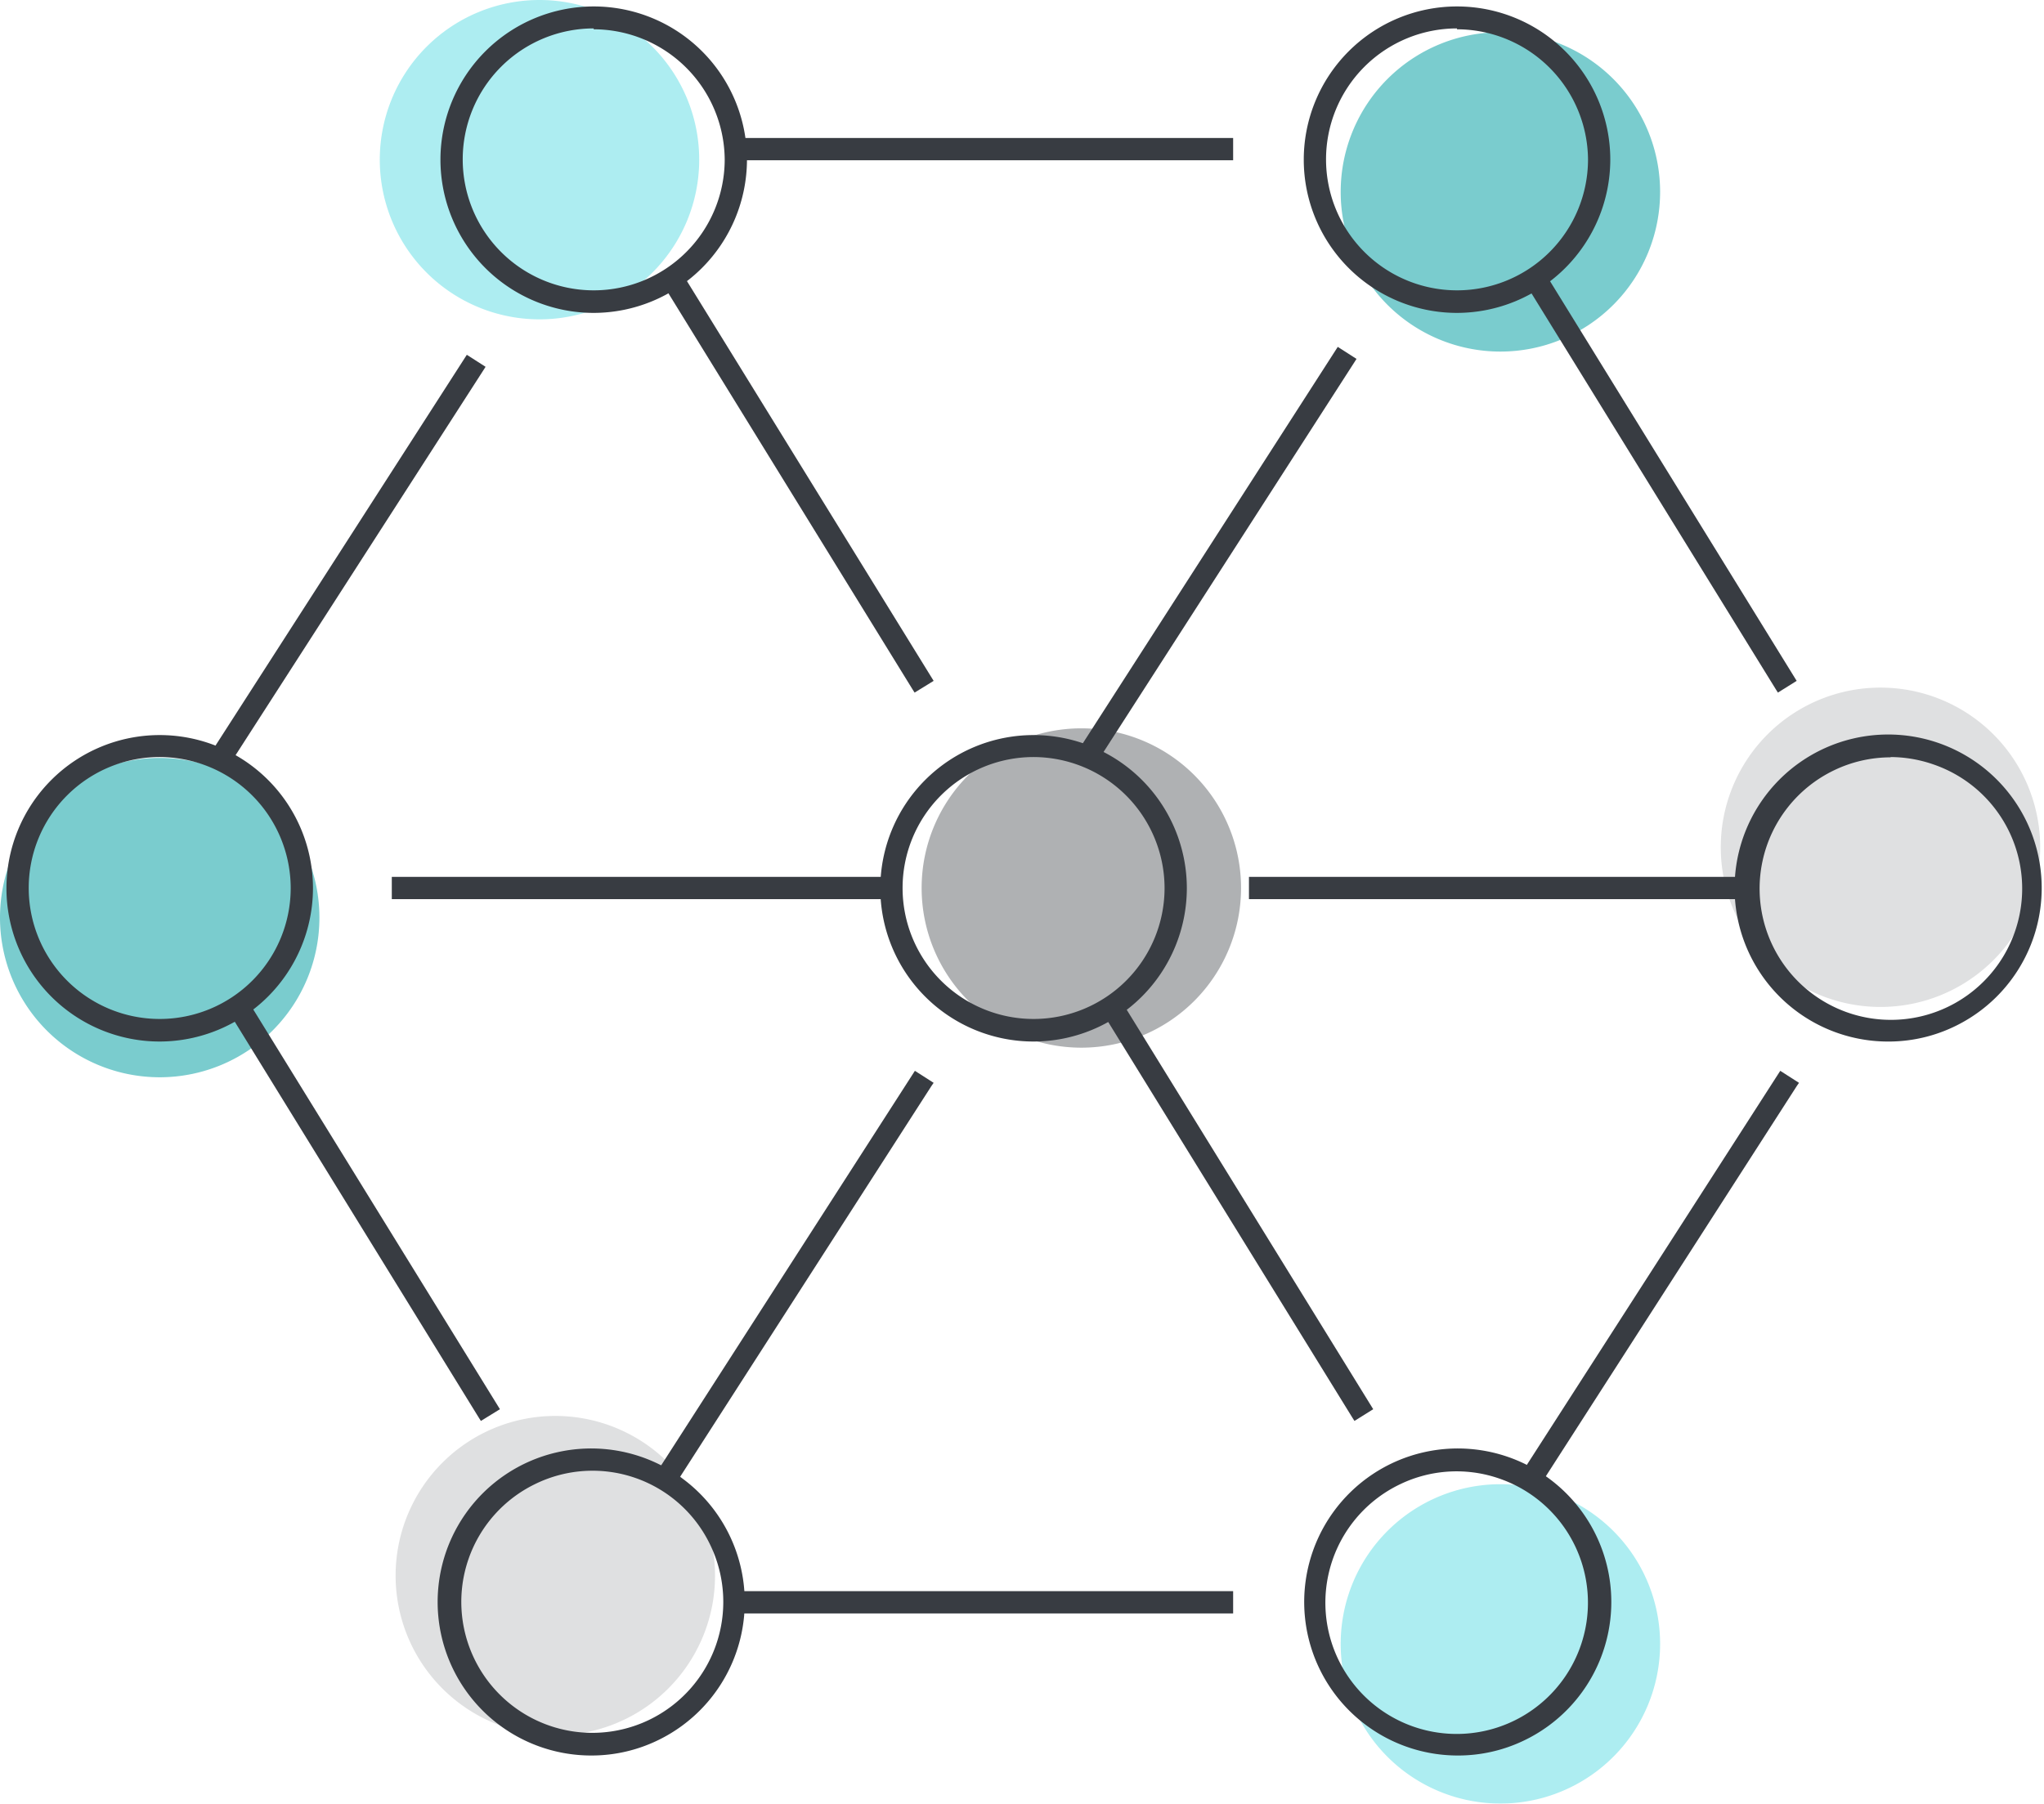 <svg xmlns="http://www.w3.org/2000/svg" viewBox="0 0 69.75 61.57"><defs><style>.cls-1{opacity:0.4;}.cls-2{fill:#31d3db;}.cls-3{fill:#383c42;}.cls-4{fill:#afb1b3;}.cls-5{opacity:0.6;}.cls-6{fill:#21aaad;}</style></defs><title>Diversity is strenght</title><g id="Layer_2" data-name="Layer 2"><g id="Perks_and_offers" data-name="Perks and offers"><g class="cls-1"><path class="cls-2" d="M18.41,0a5.45,5.45,0,1,0,5.45,5.45A5.45,5.45,0,0,0,18.41,0Z"/></g><g class="cls-1"><path class="cls-2" d="M51.2,50.66a5.45,5.45,0,1,0,5.45,5.45A5.45,5.45,0,0,0,51.2,50.66Z"/></g><g class="cls-1"><path class="cls-3" d="M36.9,24.86a5.45,5.45,0,1,0,5.45,5.45A5.45,5.45,0,0,0,36.9,24.86Z"/></g><g class="cls-1"><path class="cls-4" d="M18.95,48.33a5.45,5.45,0,1,0,5.45,5.45A5.45,5.45,0,0,0,18.95,48.33Z"/></g><g class="cls-1"><path class="cls-4" d="M64.17,23.47a5.45,5.45,0,1,0,5.45,5.45A5.45,5.45,0,0,0,64.17,23.47Z"/></g><g class="cls-5"><path class="cls-6" d="M5.45,25.87a5.45,5.45,0,1,0,5.45,5.45A5.45,5.45,0,0,0,5.45,25.87Z"/></g><g class="cls-5"><path class="cls-6" d="M51.2,1.1a5.45,5.45,0,1,0,5.45,5.45A5.45,5.45,0,0,0,51.2,1.1Z"/></g><path class="cls-3" d="M49.72,10.56a5.11,5.11,0,1,1,5.11-5.11A5.11,5.11,0,0,1,49.72,10.56Zm0-9.7a4.6,4.6,0,1,0,4.6,4.6A4.6,4.6,0,0,0,49.72.86Z"/><path class="cls-3" d="M49.72,10.68a5.23,5.23,0,1,1,5.23-5.23A5.24,5.24,0,0,1,49.72,10.68Zm0-10.21a5,5,0,1,0,5,5A5,5,0,0,0,49.72.47Zm0,9.7a4.72,4.72,0,1,1,4.72-4.72A4.73,4.73,0,0,1,49.72,10.18Zm0-9.2a4.47,4.47,0,1,0,4.47,4.47A4.48,4.48,0,0,0,49.72,1Z"/><rect class="cls-3" x="56.41" y="8.29" width="0.51" height="16.26" transform="translate(-0.18 32.19) rotate(-31.66)"/><path class="cls-3" d="M60.67,23.64l-.07-.11L52,9.59l.64-.4.07.11,8.6,13.94Zm-8.32-14,8.4,13.62.22-.13L52.57,9.54Z"/><path class="cls-3" d="M35.27,35.42a5.11,5.11,0,1,1,5.11-5.11A5.11,5.11,0,0,1,35.27,35.42Zm0-9.7a4.6,4.6,0,1,0,4.6,4.6A4.6,4.6,0,0,0,35.27,25.72Z"/><path class="cls-3" d="M35.27,35.55a5.23,5.23,0,1,1,5.23-5.23A5.24,5.24,0,0,1,35.27,35.55Zm0-10.21a5,5,0,1,0,5,5A5,5,0,0,0,35.27,25.34Zm0,9.7A4.72,4.72,0,1,1,40,30.32,4.73,4.73,0,0,1,35.27,35Zm0-9.2a4.47,4.47,0,1,0,4.47,4.47A4.48,4.48,0,0,0,35.27,25.84Z"/><rect class="cls-3" x="41.96" y="33.15" width="0.51" height="16.26" transform="translate(-15.38 28.3) rotate(-31.66)"/><path class="cls-3" d="M46.22,48.5l-.07-.11-8.6-13.94.64-.4.07.11,8.6,13.94Zm-8.32-14,8.4,13.63.22-.13L38.12,34.4Z"/><path class="cls-3" d="M20.26,10.56a5.11,5.11,0,1,1,5.11-5.11A5.11,5.11,0,0,1,20.26,10.56Zm0-9.7a4.6,4.6,0,1,0,4.6,4.6A4.6,4.6,0,0,0,20.26.86Z"/><path class="cls-3" d="M20.26,10.68a5.23,5.23,0,1,1,5.23-5.23A5.24,5.24,0,0,1,20.26,10.68Zm0-10.21a5,5,0,1,0,5,5A5,5,0,0,0,20.26.47Zm0,9.7A4.72,4.72,0,1,1,25,5.45,4.73,4.73,0,0,1,20.26,10.18Zm0-9.2a4.47,4.47,0,1,0,4.47,4.47A4.48,4.48,0,0,0,20.26,1Z"/><rect class="cls-3" x="26.95" y="8.29" width="0.51" height="16.26" transform="translate(-4.57 16.72) rotate(-31.66)"/><path class="cls-3" d="M31.21,23.64l-.07-.11L22.55,9.59l.64-.4.07.11,8.6,13.94Zm-8.32-14,8.4,13.62.22-.13L23.11,9.54Z"/><path class="cls-3" d="M5.45,35.42a5.11,5.11,0,1,1,5.11-5.11A5.11,5.11,0,0,1,5.45,35.42Zm0-9.7a4.6,4.6,0,1,0,4.6,4.6A4.6,4.6,0,0,0,5.45,25.72Z"/><path class="cls-3" d="M5.45,35.55a5.23,5.23,0,1,1,5.23-5.23A5.24,5.24,0,0,1,5.45,35.55Zm0-10.21a5,5,0,1,0,5,5A5,5,0,0,0,5.45,25.34Zm0,9.7a4.72,4.72,0,1,1,4.72-4.72A4.73,4.73,0,0,1,5.45,35Zm0-9.2a4.47,4.47,0,1,0,4.47,4.47A4.48,4.48,0,0,0,5.45,25.84Z"/><rect class="cls-3" x="12.15" y="33.15" width="0.51" height="16.26" transform="translate(-19.82 12.65) rotate(-31.66)"/><path class="cls-3" d="M16.41,48.5l-.07-.11L7.75,34.45l.64-.4.07.11,8.6,13.94Zm-8.32-14,8.4,13.63.22-.13L8.31,34.4Z"/><path class="cls-3" d="M49.72,59.8a5.11,5.11,0,0,1-2.21-9.71h0a5.11,5.11,0,1,1,2.21,9.71Zm-2-9.25a4.6,4.6,0,1,0,6.13,2.16,4.6,4.6,0,0,0-6.13-2.16Z"/><path class="cls-3" d="M49.72,59.92A5.24,5.24,0,1,1,52,59.41,5.18,5.18,0,0,1,49.72,59.92Zm0-10.21a5,5,0,1,0,1.66.29A5,5,0,0,0,49.71,49.71Zm0,9.71a4.74,4.74,0,0,1-1.57-.27,4.73,4.73,0,0,1-.47-8.71h0a4.72,4.72,0,1,1,2,9Zm-1.94-8.76a4.48,4.48,0,1,0,3.42-.18,4.44,4.44,0,0,0-3.42.18Z"/><path class="cls-3" d="M64.52,35.42a5.11,5.11,0,0,1-2.21-9.71h0a5.11,5.11,0,1,1,2.21,9.71Zm-2-9.25a4.6,4.6,0,1,0,6.13,2.16,4.57,4.57,0,0,0-6.13-2.16Z"/><path class="cls-3" d="M64.52,35.55A5.24,5.24,0,1,1,66.77,35,5.18,5.18,0,0,1,64.52,35.55Zm0-10.21A5,5,0,1,0,69,28.16,5,5,0,0,0,64.51,25.34Zm0,9.71a4.74,4.74,0,0,1-1.57-.27,4.72,4.72,0,0,1-.47-8.71h0a4.72,4.72,0,1,1,2,9Zm0-9.2a4.45,4.45,0,0,0-1.93.44h0A4.48,4.48,0,1,0,66,26.1,4.51,4.51,0,0,0,64.51,25.84Z"/><rect class="cls-3" x="48.48" y="43.44" width="16.26" height="0.51" transform="translate(-10.75 67.7) rotate(-57.28)"/><path class="cls-3" d="M52.46,50.84l-.64-.41.07-.1,8.86-13.78.64.41-.07.1Zm-.29-.48.22.14L61,37l-.22-.14Z"/><rect class="cls-3" x="3.67" y="18.98" width="16.26" height="0.51" transform="translate(-10.76 18.76) rotate(-57.28)"/><path class="cls-3" d="M7.65,26.38,7,26l.07-.11,8.86-13.78.64.41-.07.11Zm-.29-.48.22.14,8.66-13.46L16,12.43Z"/><path class="cls-3" d="M20.19,59.8A5.11,5.11,0,0,1,18,50.09h0a5.11,5.11,0,1,1,2.21,9.71Zm-2-9.25a4.6,4.6,0,1,0,6.13,2.16,4.6,4.6,0,0,0-6.13-2.16Z"/><path class="cls-3" d="M20.19,59.92a5.24,5.24,0,1,1,2.26-.52A5.18,5.18,0,0,1,20.19,59.92Zm0-10.21a5,5,0,1,0,4.5,2.83A5,5,0,0,0,20.18,49.71Zm0,9.71a4.73,4.73,0,0,1-1.57-.27,4.73,4.73,0,0,1-.47-8.71h0a4.72,4.72,0,1,1,2,9Zm-1.94-8.76a4.47,4.47,0,1,0,6,2.1,4.45,4.45,0,0,0-6-2.1Z"/><rect class="cls-3" x="18.94" y="43.44" width="16.26" height="0.51" transform="translate(-24.32 42.85) rotate(-57.28)"/><path class="cls-3" d="M22.93,50.84l-.64-.41.07-.1,8.86-13.78.64.41-.07.1Zm-.29-.48.22.14L31.51,37l-.22-.14Z"/><rect class="cls-3" x="33.38" y="18.73" width="16.26" height="0.51" transform="translate(3.1 43.65) rotate(-57.28)"/><path class="cls-3" d="M37.36,26.13l-.64-.41.07-.1,8.86-13.78.64.41-.07.11Zm-.29-.48.22.14,8.66-13.46-.22-.14Z"/><rect class="cls-3" x="13.49" y="30.06" width="16.92" height="0.51"/><path class="cls-3" d="M30.54,30.69H13.37v-.76H30.54Zm-16.92-.25H30.29v-.26H13.62Z"/><rect class="cls-3" x="42.74" y="30.06" width="16.92" height="0.51"/><path class="cls-3" d="M59.79,30.69H42.62v-.76H59.79Zm-16.92-.25H59.54v-.26H42.87Z"/><rect class="cls-3" x="25.04" y="54.44" width="16.92" height="0.51"/><path class="cls-3" d="M42.08,55.07H24.91v-.76H42.08Zm-16.92-.25H41.83v-.26H25.16Z"/><rect class="cls-3" x="25.04" y="4.84" width="16.92" height="0.51"/><path class="cls-3" d="M42.08,5.47H24.91V4.71H42.08ZM25.16,5.22H41.83V5H25.16Z"/></g></g></svg>